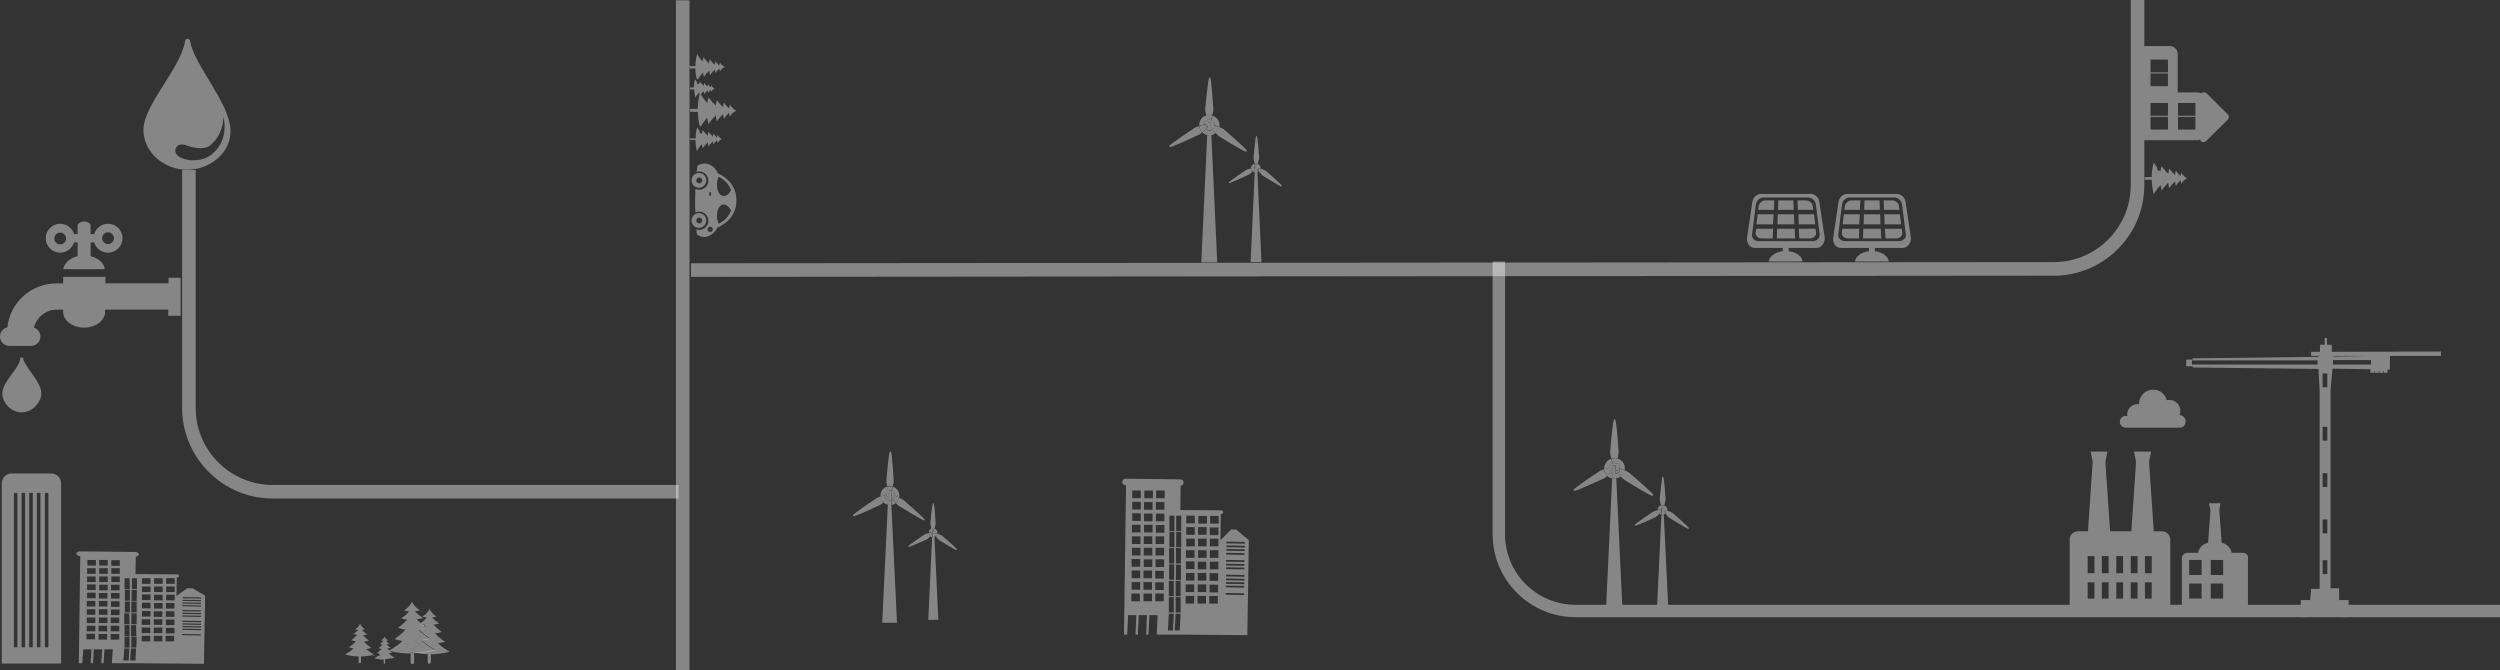 <?xml version="1.0" encoding="utf-8"?>
<!-- Generator: Adobe Illustrator 24.2.1, SVG Export Plug-In . SVG Version: 6.00 Build 0)  -->
<svg version="1.1" xmlns="http://www.w3.org/2000/svg" xmlns:xlink="http://www.w3.org/1999/xlink" x="0px" y="0px" width="847px"
	 height="227px" viewBox="0 0 847 227" style="enable-background:new 0 0 847 227;" xml:space="preserve">
<rect x="0" y="0" width="847" height="227" fill="#333333" stroke="none"/>
<style type="text/css">
	.st0{display:none;}
	.st1{fill:#F4F4F4;}
	.st2{display:inline;fill:#F4F4F4;}
	.st3{opacity:0.41;}
	.st4{fill:#FFFFFF;}
	.st5{opacity:0.41;fill:#FFFFFF;enable-background:new    ;}
</style>
<g id="圖層_2" class="st0">
	<rect x="-8.1" y="-2.2" class="st1" width="872.1" height="236.9"/>
	<rect x="0.8" y="-0.3" class="st2" width="847" height="225.3"/>
</g>
<g id="圖層_1">
	<g>
		<g class="st3">
			<rect x="229" y="0.1" class="st4" width="4.6" height="226.9"/>
			<path class="st4" d="M233.7,30c0,0.1,0.1,0.3,0.3,0.3h1.2c0.1,1.6,0.4,2.8,0.4,2.8s0.4-0.9,1.3-1.8c0.1,0.8,0.2,1.1,0.2,1.1
				s0.4-0.7,1.3-1.5c0.1,0.7,0.2,1,0.2,1s0.4-0.6,1.1-1.3c0.1,0.5,0.2,0.9,0.2,0.9s0.3-0.6,0.9-1.1c0,0.5,0.1,0.7,0.1,0.7
				s0.4-0.7,1.2-1.1c0,0,0,0,0,0c-0.7-0.3-1.2-1.1-1.2-1.1c-0.1,0.3-0.1,0.4-0.1,0.7c-0.6-0.5-0.9-1.1-0.9-1.1
				c-0.1,0.3-0.1,0.5-0.2,0.8c-0.7-0.6-1.1-1.2-1.1-1.2c-0.1,0.4-0.2,0.6-0.2,1c-0.8-0.8-1.3-1.5-1.3-1.5c-0.1,0.4-0.2,0.6-0.3,1
				c-0.1-0.1-0.2-0.2-0.3-0.3c-0.1,0.2-0.2,0.3-0.2,0.3s-0.1-0.3-0.2-0.8c-0.4-0.6-0.6-1-0.6-1c-0.3,1-0.4,1.9-0.4,2.8H234
				C233.8,29.8,233.7,29.9,233.7,30z"/>
			<path class="st4" d="M238.2,24.6c0.1,1.1,0.3,1.5,0.3,1.5s0.6-1.1,1.8-2.2c0.1,1,0.3,1.5,0.3,1.5s0.5-0.9,1.6-1.8
				c0.1,0.8,0.2,1.2,0.2,1.2s0.4-0.8,1.3-1.6c0.1,0.7,0.2,1,0.2,1s0.5-1,1.7-1.5c0,0,0,0,0,0c-1.1-0.5-1.7-1.5-1.7-1.5
				c-0.1,0.4-0.2,0.6-0.2,1c-0.8-0.7-1.3-1.5-1.3-1.5c-0.1,0.4-0.2,0.8-0.3,1.2c-1-0.9-1.6-1.8-1.6-1.8c-0.2,0.6-0.3,0.9-0.3,1.4
				c-1.2-1.1-1.8-2.1-1.8-2.1c-0.2,0.6-0.3,0.9-0.4,1.4c-1.2-1.3-1.8-2.5-1.8-2.5c-0.4,1.4-0.6,2.8-0.6,4.1h-1.7
				c-0.2,0-0.4,0.2-0.4,0.4s0.2,0.4,0.4,0.4h1.7c0,1.4,0.2,2.6,0.4,3.3c0.1,0.1,0.2,0.3,0.4,0.5C236.8,26.4,237.3,25.5,238.2,24.6z"
				/>
			<path class="st4" d="M233.7,47.1c0,0.2,0.1,0.3,0.3,0.3h1.6c0.1,2.2,0.5,3.8,0.5,3.8s0.6-1.2,1.7-2.4c0.1,1,0.3,1.4,0.3,1.4
				s0.6-1,1.7-2c0.1,1,0.3,1.4,0.3,1.4s0.5-0.8,1.4-1.7c0.1,0.7,0.2,1.1,0.2,1.1s0.4-0.8,1.2-1.4c0.1,0.6,0.2,0.9,0.2,0.9
				s0.5-1,1.5-1.4c0,0,0,0,0,0c-1-0.4-1.5-1.4-1.5-1.4c-0.1,0.3-0.2,0.6-0.2,0.9c-0.8-0.7-1.2-1.4-1.2-1.4c-0.1,0.4-0.2,0.7-0.2,1.1
				c-0.9-0.9-1.4-1.6-1.4-1.6c-0.2,0.5-0.3,0.8-0.3,1.3c-1.1-1-1.7-1.9-1.7-1.9c-0.2,0.5-0.3,0.8-0.3,1.3c-0.1-0.1-0.3-0.3-0.4-0.4
				c-0.1,0.3-0.2,0.4-0.2,0.4s-0.1-0.4-0.2-1c-0.5-0.7-0.8-1.3-0.8-1.3c-0.4,1.3-0.5,2.6-0.5,3.8h-1.5
				C233.9,46.7,233.7,46.9,233.7,47.1z"/>
			<path class="st4" d="M239.6,39.9c0.2,1.4,0.5,2.1,0.5,2.1s0.8-1.4,2.4-2.9c0.1,1.4,0.4,2,0.4,2s0.7-1.2,2.1-2.4
				c0.1,1,0.3,1.6,0.3,1.6s0.6-1.1,1.7-2.1c0.1,0.9,0.3,1.3,0.3,1.3s0.7-1.4,2.2-2c0,0,0,0,0,0c-1.4-0.6-2.2-2.1-2.2-2.1
				c-0.1,0.5-0.2,0.8-0.3,1.3c-1.1-0.9-1.7-2-1.7-2c-0.2,0.6-0.3,1-0.3,1.6c-1.3-1.2-2.1-2.4-2.1-2.4c-0.2,0.8-0.4,1.2-0.4,1.9
				c-1.5-1.5-2.4-2.8-2.4-2.8c-0.2,0.8-0.4,1.1-0.5,1.9c-1.6-1.7-2.4-3.4-2.4-3.4c-0.6,1.8-0.8,3.7-0.8,5.4h-2.2
				c-0.3,0-0.5,0.2-0.5,0.5c0,0.3,0.2,0.5,0.5,0.5h2.2c0.1,1.9,0.3,3.4,0.5,4.4c0.1,0.2,0.3,0.4,0.5,0.6
				C237.8,42.3,238.5,41.1,239.6,39.9z"/>
			<g>
				<path class="st4" d="M243.1,77.1c3.8-1.7,6.4-4.8,6.4-9.2c0-4.4-2.6-7.5-6.3-9.2c-0.9-2-2.6-3.3-4.5-3.3c-0.9,0-1.7,0.3-2.4,0.7
					c-0.1,0.5-0.2,1.2-0.3,2.1c0.3-0.1,0.6-0.1,0.9-0.1c1.7,0,3.1,1.4,3.1,3.1c0,1.7-1.4,3.1-3.1,3.1c-0.5,0-0.9-0.1-1.3-0.3
					c0,1.4-0.1,2.2-0.1,4.1c0,1.7,0,2.5,0.1,3.9c0.4-0.2,0.8-0.3,1.3-0.3c1.7,0,3.1,1.4,3.1,3.1c0,1.7-1.4,3.1-3.1,3.1
					c-0.3,0-0.7-0.1-1-0.2c0.1,0.6,0.1,1.2,0.2,1.7c0.8,0.6,1.6,0.9,2.6,0.9C240.5,80.2,242.1,78.9,243.1,77.1z M240.3,66.1v-0.8
					c0-0.2,0.2-0.3,0.3-0.3s0.3,0.2,0.3,0.3v0.8c0,0.2-0.2,0.3-0.3,0.3S240.3,66.3,240.3,66.1z M245,66.4c-1.5-0.2-2.4-2.4-2-5
					c0.1-0.5,0.3-1.1,0.5-1.5c2,1,3.4,2.5,4.2,4.5C247,65.7,246,66.6,245,66.4z M243,74.3c-0.4-2.5,0.5-4.8,2-5c1-0.1,2,0.7,2.7,2
					c-0.8,2-2.2,3.5-4.2,4.5C243.3,75.3,243.1,74.8,243,74.3z M239.7,77.7c0-0.5,0.4-0.9,0.9-0.9c0.5,0,0.9,0.4,0.9,0.9
					c0,0.5-0.4,0.9-0.9,0.9C240.1,78.6,239.7,78.2,239.7,77.7z"/>
				<path class="st4" d="M239.3,61.1c0-1.4-1.1-2.5-2.5-2.5c-1.4,0-2.5,1.1-2.5,2.5c0,1.4,1.1,2.5,2.5,2.5
					C238.2,63.6,239.3,62.5,239.3,61.1z M235.9,61.1c0-0.5,0.4-1,1-1c0.5,0,1,0.4,1,1c0,0.5-0.4,1-1,1
					C236.3,62.1,235.9,61.7,235.9,61.1z"/>
				<path class="st4" d="M239.3,74.7c0-1.4-1.1-2.5-2.5-2.5c-1.4,0-2.5,1.1-2.5,2.5s1.1,2.5,2.5,2.5
					C238.2,77.2,239.3,76.1,239.3,74.7z M235.9,74.7c0-0.5,0.4-1,1-1c0.5,0,1,0.4,1,1s-0.4,1-1,1C236.3,75.7,235.9,75.2,235.9,74.7z
					"/>
			</g>
		</g>
		<g class="st3">
			<path class="st4" d="M847,209.1H533.8c-15.5,0-28.1-12.6-28.1-28.1V88.6h4.2V181c0,13.2,10.7,23.9,23.9,23.9H847L847,209.1
				L847,209.1z"/>
			<path class="st4" d="M740.5,142.8c0-1.2-0.9-2.1-2.1-2.2c0.2-0.4,0.3-0.9,0.3-1.4c0-2-1.6-3.7-3.7-3.7c-0.3,0-0.6,0-0.9,0.1
				c-0.5-2.1-2.4-3.6-4.6-3.6c-2.6,0-4.8,2.1-4.8,4.8c0,0,0,0.1,0,0.1c-0.2,0-0.4,0-0.5,0c-1.9,0-3.5,1.6-3.5,3.5
				c0,0.2,0,0.4,0.1,0.6c-0.2-0.1-0.4-0.1-0.6-0.1c-1.1,0-2,0.9-2,2c0,1.1,0.9,2,2,2v0h18.5l0,0
				C739.7,144.8,740.5,143.9,740.5,142.8z"/>
			<g>
				<path class="st4" d="M562.9,174.4l-1.5,31.3h3.8l-1.5-31.2c-0.1,0-0.3,0.1-0.4,0.1C563.2,174.5,563,174.4,562.9,174.4z"/>
				<path class="st4" d="M563.8,171.3c0.2-0.7,0.5-1.7,0.5-2.2c0,0-0.5-7.6-0.8-7.6l-0.2,0c-0.3,0-1,7.6-1,7.6
					c0,0.5,0.3,1.5,0.5,2.2c0.2-0.1,0.4-0.1,0.6-0.1C563.5,171.2,563.7,171.2,563.8,171.3z"/>
				<path class="st4" d="M566.7,173.8c-0.3-0.2-1.1-0.6-1.8-0.8c0,0.4-0.3,0.8-0.6,1.1c0.4,0.5,0.9,1.1,1.2,1.3c0,0,6.4,4,6.6,3.8
					l0.1-0.2C572.5,178.8,566.7,173.8,566.7,173.8z"/>
				<path class="st4" d="M561.7,172.8c-0.6,0.2-1.4,0.4-1.7,0.6c0,0-6.3,4.2-6.2,4.5l0.1,0.2c0.2,0.3,7-2.9,7-2.9
					c0.3-0.2,0.8-0.6,1.3-1.1C561.9,173.7,561.7,173.3,561.7,172.8z"/>
				<path class="st4" d="M564.1,173.2c0.1-0.2,0-0.2,0-0.5c0.2,0.1,0.5,0.2,0.8,0.3c0-0.1,0-0.1,0-0.2c0-0.7-0.5-1.4-1.1-1.6
					c-0.1,0.2-0.1,0.4-0.2,0.5c-0.2-0.1-0.1-0.2-0.3-0.2c-0.3,0-0.2,0.1-0.4,0.2c0-0.1-0.1-0.3-0.2-0.5c-0.6,0.2-1.1,0.8-1.1,1.5
					l0,0c0.4-0.1,0.7-0.2,0.9-0.2c0,0.2-0.1,0.2,0,0.4c0.1,0.2,0.2,0.1,0.4,0.2l0-1h0.7l0.1,2.2c0.2-0.1,0.4-0.2,0.6-0.3
					c-0.2-0.3-0.4-0.6-0.6-0.8C564,173.3,564,173.4,564.1,173.2z"/>
				<path class="st4" d="M562.2,174c0.2,0.2,0.4,0.3,0.6,0.4l0.1-1.1C562.8,173.5,562.5,173.8,562.2,174z"/>
				<path class="st4" d="M563,172.2l0,1c0,0,0,0,0.1,0c0,0,0,0.1-0.1,0.1l-0.1,1.1c0.1,0,0.3,0.1,0.5,0.1c0.1,0,0.3,0,0.4-0.1
					l-0.1-2.2L563,172.2L563,172.2z"/>
				<path class="st4" d="M563.4,171.6c0.2,0,0.1,0.1,0.3,0.2c0-0.1,0.1-0.3,0.2-0.5c-0.2,0-0.3-0.1-0.5-0.1c-0.2,0-0.4,0-0.6,0.1
					c0.1,0.2,0.1,0.4,0.2,0.5C563.2,171.6,563.1,171.6,563.4,171.6z"/>
				<path class="st4" d="M565,173c-0.3-0.1-0.6-0.2-0.8-0.3c0,0.3,0.1,0.3,0,0.5c-0.1,0.2-0.1,0.1-0.3,0.1c0.1,0.2,0.3,0.5,0.6,0.8
					C564.7,173.9,564.9,173.5,565,173z"/>
				<path class="st4" d="M562.9,173.3l0-0.1c-0.2-0.1-0.2,0-0.4-0.2c-0.1-0.2,0-0.1,0-0.4c-0.2,0-0.5,0.1-0.9,0.2
					c0,0.5,0.2,0.9,0.5,1.2C562.5,173.8,562.8,173.5,562.9,173.3z"/>
				<path class="st4" d="M563,173.2C563,173.2,563,173.2,563,173.2L563,173.2C563,173.3,563,173.3,563,173.2z"/>
				<path class="st4" d="M546.2,162.1l-2.1,44.6h5.6l-2.1-44.6c-0.2,0-0.4,0.1-0.7,0.1C546.7,162.2,546.4,162.2,546.2,162.1z"/>
				<path class="st4" d="M548,155.3c0.2-0.8,0.4-1.6,0.4-2.1c0,0-0.7-11.1-1.2-11.1l-0.3,0c-0.5,0-1.4,11.1-1.4,11.1
					c0,0.5,0.2,1.3,0.4,2.1c0.4-0.1,0.7-0.2,1.1-0.2C547.4,155.2,547.7,155.2,548,155.3z"/>
				<path class="st4" d="M559.9,168l0.2-0.3c0.3-0.4-8.2-7.6-8.2-7.6c-0.3-0.2-0.9-0.5-1.5-0.8c-0.2,0.8-0.6,1.5-1.3,2.1
					c0.4,0.5,0.8,0.9,1,1C550.2,162.5,559.6,168.4,559.9,168z"/>
				<path class="st4" d="M543.5,159c-0.6,0.2-1.1,0.4-1.4,0.5c0,0-9.3,6.1-9,6.5l0.2,0.3c0.2,0.4,10.3-4.3,10.3-4.3
					c0.3-0.2,0.7-0.5,1-0.8C543.9,160.7,543.5,159.9,543.5,159z"/>
				<path class="st4" d="M548.9,158.7C548.9,158.8,548.9,158.8,548.9,158.7c0.5,0.2,1,0.5,1.5,0.7c0-0.2,0.1-0.4,0.1-0.7
					c0-1.6-1-2.9-2.5-3.4c-0.2,0.6-0.3,1.1-0.5,1.5C548.3,157.1,548.9,157.9,548.9,158.7z"/>
				<path class="st4" d="M545.7,160.1c-0.4,0.4-0.8,0.8-1.2,1.1c0.5,0.5,1.1,0.8,1.7,0.9l0.1-1.6
					C546.1,160.4,545.8,160.3,545.7,160.1z"/>
				<path class="st4" d="M547.5,160.5l0.1,1.6c0.6-0.1,1.1-0.4,1.6-0.7c-0.4-0.4-0.7-0.9-1-1.2C548,160.4,547.8,160.5,547.5,160.5z"
					/>
				<path class="st4" d="M546.3,156.9c-0.1-0.4-0.3-1-0.4-1.5c-1.4,0.5-2.4,1.8-2.4,3.3c0,0.1,0,0.2,0,0.3c0.5-0.2,1.1-0.3,1.6-0.4
					C545.1,157.8,545.6,157.1,546.3,156.9z"/>
				<path class="st4" d="M546.9,160.6c-0.2,0-0.4,0-0.6-0.1l-0.1,1.6c0.2,0,0.5,0.1,0.7,0.1c0.2,0,0.4,0,0.7-0.1l-0.1-1.6
					C547.3,160.6,547.1,160.6,546.9,160.6z"/>
				<path class="st4" d="M547,156.8c0.2,0,0.4,0,0.6,0.1c0.1-0.4,0.3-1,0.5-1.5c-0.3-0.1-0.7-0.2-1-0.2c-0.4,0-0.8,0.1-1.1,0.2
					c0.1,0.6,0.3,1.1,0.4,1.5C546.5,156.8,546.7,156.8,547,156.8z"/>
				<path class="st4" d="M550.4,159.4c-0.5-0.2-1.1-0.4-1.5-0.6c0,0.6-0.3,1.1-0.7,1.4c0.3,0.4,0.7,0.8,1,1.2
					C549.8,160.9,550.3,160.2,550.4,159.4z"/>
				<path class="st4" d="M545.7,160.1c-0.4-0.4-0.6-0.9-0.6-1.4c0,0,0-0.1,0-0.1c-0.5,0.1-1.1,0.3-1.6,0.4c0.1,0.9,0.5,1.7,1.1,2.2
					C544.9,160.9,545.3,160.5,545.7,160.1z"/>
				<path class="st4" d="M545.7,160.1c0.2,0.2,0.4,0.3,0.6,0.4l0.1-1.1C546.2,159.6,545.9,159.8,545.7,160.1z"/>
				<path class="st4" d="M547.6,156.9c0,0.1-0.1,0.2-0.1,0.2c-0.3-0.2-0.1-0.3-0.5-0.3c-0.4,0-0.3,0.1-0.6,0.4
					c0-0.1-0.1-0.2-0.1-0.3c-0.7,0.3-1.2,0.9-1.3,1.7c0.3-0.1,0.6-0.1,0.8-0.2c0,0.3-0.2,0.3,0,0.5c0.2,0.3,0.2,0.2,0.5,0.3l0.1-1.5
					h1l0.1,2.7c0.2-0.1,0.5-0.2,0.6-0.3c-0.2-0.3-0.4-0.5-0.5-0.7c0.3-0.1,0.3,0,0.5-0.2c0.2-0.3,0.1-0.3,0-0.7
					c0.2,0.1,0.4,0.1,0.7,0.2c0,0,0-0.1,0-0.1C548.9,157.9,548.3,157.1,547.6,156.9z"/>
				<path class="st4" d="M546.4,157.8l-0.1,1.5c0,0,0.1,0,0.1,0c0,0-0.1,0.1-0.1,0.1l-0.1,1.1c0.2,0.1,0.4,0.1,0.6,0.1
					c0.2,0,0.4,0,0.6-0.1l-0.1-2.7H546.4z"/>
				<path class="st4" d="M547,156.8c0.3,0,0.2,0.1,0.5,0.3c0-0.1,0.1-0.1,0.1-0.2C547.4,156.8,547.2,156.8,547,156.8
					c-0.3-0.1-0.5,0-0.7,0.1c0,0.1,0.1,0.2,0.1,0.3C546.7,157,546.6,156.8,547,156.8z"/>
				<path class="st4" d="M548.1,159.3c-0.2,0.3-0.2,0.1-0.5,0.2c0.1,0.2,0.3,0.4,0.5,0.7c0.4-0.3,0.7-0.8,0.7-1.4
					c-0.3-0.1-0.5-0.2-0.7-0.2C548.2,159,548.3,159,548.1,159.3z"/>
				<path class="st4" d="M546.4,159.2c-0.3-0.1-0.4,0-0.5-0.3c-0.2-0.3,0-0.2,0-0.5c-0.2,0-0.5,0.1-0.8,0.2c0,0,0,0.1,0,0.1
					c0,0.6,0.2,1.1,0.6,1.4c0.3-0.3,0.5-0.5,0.7-0.7L546.4,159.2z"/>
				<path class="st4" d="M546.5,159.3c0,0-0.1,0-0.1,0l0,0.2C546.4,159.4,546.4,159.3,546.5,159.3z"/>
			</g>
			<polygon class="st4" points="783,120.6 783,119.2 783,119.2 827,119.1 827,120.6 783,120.6 			"/>
			<path class="st4" d="M759.9,187.3h-3.8c-0.3-1.7-1.7-3.1-3.4-3.4l-0.8-11l0.4-2.4h-3.9l0.5,2.4l-0.8,11c-1.7,0.3-3.1,1.7-3.4,3.4
				h-3.6c-1,0-1.9,0.8-1.9,1.8v17.3h11.2h0h11.2v-17.3C761.8,188.1,761,187.3,759.9,187.3z M745.9,202.8h-4.2v-5.1h4.2V202.8z
				 M745.9,194.8h-4.2v-5.1h4.2V194.8z M753.2,202.8H749v-5.1h4.2V202.8z M753.2,194.8H749v-5.1h4.2V194.8z"/>
			<path class="st4" d="M782.7,203.3h-3.2v5.8h2.1c0.3-0.9,1.7-1.7,3.4-1.7h5.2c1.7,0,3.1,0.7,3.4,1.7h2.1v-5.8h-3.2v-4h-2.9V132
				l0.6-6.5v-0.6l12.9,0.2v0.6v0.6h1.3v-0.6h0.2v0.6h1.3v-0.6h0.2v0.6h1.3v-0.6h0.2v0.6h1.3v-1.1l0.8,0v-4.7l-0.8,0v-0.8H808v0.6
				h-0.2v-0.6h-1.3v0.6h-0.2v-0.6h-1.3v0.6h-0.2v-0.6h-1.3v0.6v0.3l-12.9,0.2v-0.3h-0.6l0-3.7h-1.6v-2.3h-0.8v2.3h-1.6l0,3.7h-0.5
				v0.4l-42.6,0.5v0.4h-2.2v2.3h2.2v0.4l42.6,0.5v0.7l0.4,6.5v67.3h-2.9L782.7,203.3L782.7,203.3z M785.2,123.5l-42.6,0h0v-1.4h0
				l42.6,0V123.5z M790.4,122l12.9,0v1.5l-12.9,0V122z M786.9,189.8h1.6v4.7h-1.6V189.8z M786.9,176h1.6v4.7h-1.6V176z M786.9,160.3
				h1.6v4.7h-1.6V160.3z M786.9,144.6h1.6v4.7h-1.6V144.6z M786.9,126.5h0.4h0.8h0.4v4.7h-1.6L786.9,126.5L786.9,126.5z"/>
			<path class="st4" d="M732.4,180h-2.7l-1.6-23.5l0.7-3.5H723l0.7,3.5l-1.6,23.5h-7.2l-1.6-23.5l0.7-3.5h-5.7l0.7,3.5l-1.6,23.5
				h-3.4c-1.5,0-2.8,1.2-2.8,2.7v3v17.1v3h34.1v-3v-17.1v-3C735.2,181.2,734,180,732.4,180z M709.6,202.8h-2.3v-5.5h2.3V202.8z
				 M709.6,194.2h-2.3v-5.8h2.3V194.2z M714.4,202.8h-2.3v-5.5h2.3V202.8z M714.4,194.2h-2.3v-5.8h2.3V194.2z M719.3,202.8H717v-5.5
				h2.3V202.8z M719.3,194.2H717v-5.8h2.3V194.2z M724.2,202.8h-2.3v-5.5h2.3V202.8z M724.2,194.2h-2.3v-5.8h2.3V194.2z M729,202.8
				h-2.3v-5.5h2.3V202.8z M729,194.2h-2.3v-5.8h2.3V194.2z"/>
		</g>
		<g class="st3">
			<path class="st4" d="M330.7,89.4"/>
			<path class="st4" d="M234.1,93.8l0-4.6l460.3-0.4l0,0l1.4,0c14.4,0,26.1-11.7,26.1-26.1V0h4.6v62.7c0,16.5-13,29.9-29.3,30.7l0,0
				l-1.4,0L234.1,93.8z"/>
			<path class="st4" d="M6.9,121.3c-0.4,3.9-6.1,7.7-6.1,12.2c0,2.8,2.8,6.2,6.6,6.2c3.7,0,6.5-3.5,6.6-6.2
				c0.1-4.2-5.5-8.8-6.2-12.2c0,0,0-0.2-0.4-0.2C6.9,121.1,6.9,121.3,6.9,121.3z"/>
			<path class="st4" d="M30.7,86.8v-4.7h1.2c0.6,2,2.5,3.5,4.7,3.5c2.7,0,4.9-2.2,4.9-4.9c0-2.7-2.2-4.9-4.9-4.9
				c-2.2,0-4.1,1.5-4.7,3.5h-1.2v-2.9c0-0.8-1.4-1.4-2.2-1.4c-0.8,0-2.2,0.6-2.2,1.4v2.9h-1.2c-0.6-2-2.5-3.5-4.7-3.5
				c-2.7,0-4.9,2.2-4.9,4.9c0,2.7,2.2,4.9,4.9,4.9c2.2,0,4.1-1.5,4.7-3.5h1.2v4.7c-2.6,0.6-4.5,2.3-4.9,4.4h14.1
				C35.3,89.1,33.3,87.4,30.7,86.8z M36.6,78.7c1.1,0,2,0.9,2,2c0,1.1-0.9,2-2,2c-1.1,0-2-0.9-2-2C34.6,79.6,35.5,78.7,36.6,78.7z
				 M20.4,82.8c-1.1,0-2-0.9-2-2c0-1.1,0.9-2,2-2c1.1,0,2,0.9,2,2C22.4,81.9,21.5,82.8,20.4,82.8z"/>
			<path class="st4" d="M57.1,94.1v1.9H35.7v-2.2H21.4v2.2h-2.2c-8.7,0-15.8,6.5-16.7,14.9c-1.4,0.3-2.5,1.6-2.5,3.1
				c0,1.5,1,2.7,2.4,3.1v0h0.1c0.3,0.1,0.5,0.1,0.8,0.1h7.2c0.3,0,0.5,0,0.8-0.1h0v0c1.4-0.4,2.4-1.6,2.4-3.1c0-1.4-0.9-2.6-2.2-3
				c0.9-3.5,4-6.1,7.7-6.1h2.2v0.8c0,2.9,3.2,5.3,7.1,5.3c3.9,0,7.1-2.4,7.1-5.3v-0.8h21.4v2.1h4.2V94.1H57.1z"/>
			<path class="st4" d="M229.9,168.9H92.4c-16.9,0-30.7-13.8-30.7-30.7V57.6h4.6v80.6c0,14.4,11.7,26.1,26.1,26.1h137.5L229.9,168.9
				L229.9,168.9z"/>
			<path class="st4" d="M63.3,57.5c7.6,0.1,15-5.6,14.8-13.3c-0.2-9.3-12.3-22-13.7-30.3c0,0,0-0.7-0.9-0.7c-0.7,0-0.8,0.7-0.8,0.7
				c-1.5,9.4-14,21.4-14.1,30.1C48.6,51.7,55.7,57.5,63.3,57.5z M63,49.2c1.7,0.6,5.9,2,8.4-0.1c4.5-3.9,4.3-9.6,4.3-9.6
				s0.3,1.2,0.4,3c0,1.8-0.1,5.1-2.7,8.2c-2.4,2.9-5.2,3.5-7.4,3.6c-1.7,0.1-3.2-0.2-4.8-0.9C57.9,51.8,59.5,47.9,63,49.2z"/>
			<path class="st4" d="M754.7,38.7l-7-7c-0.5-0.5-1.4-0.6-2-0.1c-0.4-0.2-0.8-0.3-1.2-0.3h-6.7V18.3c0-1.5-1.2-2.7-2.7-2.7h-9.2
				v20.8h0v11.1h18.5c0.4,0,0.8-0.1,1.1-0.3v0.5c0.6,0.6,1.5,0.6,2,0l7-6.9C755.3,40.1,755.3,39.2,754.7,38.7z M743.8,39.2h-5.9
				v-4.3h5.9V39.2z M743.8,43.9h-5.9v-4.3h5.9V43.9z M728.6,24.9h5.9v4.3h-5.9V24.9z M728.6,20.2h5.9v4.3h-5.9V20.2z M728.6,34.9
				h5.9v1.4v2.9h-5.9v-2.9V34.9z M734.5,43.9h-5.9v-4.3h5.9V43.9z"/>
			<g>
				<path class="st4" d="M425.1,58.5l-1.4,30.3h3.7L426,58.5c-0.1,0-0.3,0.1-0.4,0C425.4,58.6,425.3,58.5,425.1,58.5z"/>
				<path class="st4" d="M426.1,55.5c0.2-0.7,0.5-1.6,0.5-2.1c0,0-0.5-7.3-0.8-7.3l-0.2,0c-0.3,0-0.9,7.3-0.9,7.3
					c0,0.5,0.2,1.4,0.4,2.1c0.2-0.1,0.3-0.1,0.5-0.1C425.8,55.4,425.9,55.4,426.1,55.5z"/>
				<path class="st4" d="M428.9,57.9c-0.3-0.2-1.1-0.5-1.7-0.8c0,0.4-0.3,0.8-0.6,1.1c0.4,0.5,0.9,1.1,1.2,1.3c0,0,6.2,3.9,6.4,3.7
					l0.1-0.2C434.5,62.7,428.9,57.9,428.9,57.9z"/>
				<path class="st4" d="M424,57c-0.6,0.2-1.3,0.4-1.7,0.5c0,0-6.1,4.1-6,4.3l0.1,0.2c0.1,0.3,6.8-2.9,6.8-2.9
					c0.3-0.2,0.8-0.6,1.2-1C424.2,57.8,424,57.4,424,57z"/>
				<path class="st4" d="M426.3,57.4c0.1-0.2,0-0.2,0-0.5c0.2,0.1,0.5,0.1,0.8,0.3c0-0.1,0-0.1,0-0.2c0-0.7-0.5-1.3-1.1-1.5
					c-0.1,0.2-0.1,0.3-0.2,0.5c-0.2-0.1-0.1-0.2-0.3-0.2c-0.2,0-0.2,0.1-0.4,0.2c0-0.1-0.1-0.3-0.2-0.5c-0.6,0.2-1.1,0.8-1.1,1.5
					l0,0c0.4-0.1,0.7-0.2,0.9-0.2c0,0.2-0.1,0.2,0,0.4c0.1,0.2,0.2,0.1,0.3,0.2l0-1h0.6l0.1,2.1c0.2-0.1,0.4-0.2,0.6-0.3
					c-0.2-0.3-0.4-0.6-0.5-0.7C426.2,57.4,426.2,57.5,426.3,57.4z"/>
				<path class="st4" d="M424.5,58.1c0.2,0.2,0.4,0.3,0.6,0.4l0-1.1C425,57.6,424.8,57.9,424.5,58.1z"/>
				<path class="st4" d="M425.2,56.4l0,1c0,0,0,0,0.1,0c0,0,0,0.1-0.1,0.1l0,1.1c0.1,0,0.3,0.1,0.4,0.1c0.1,0,0.3,0,0.4,0l-0.1-2.1
					L425.2,56.4L425.2,56.4z"/>
				<path class="st4" d="M425.6,55.7c0.2,0,0.1,0.1,0.3,0.2c0-0.1,0.1-0.3,0.2-0.5c-0.1,0-0.3-0.1-0.5-0.1c-0.2,0-0.4,0-0.5,0.1
					c0.1,0.2,0.1,0.4,0.2,0.5C425.4,55.8,425.4,55.7,425.6,55.7z"/>
				<path class="st4" d="M427.2,57.2c-0.3-0.1-0.6-0.2-0.8-0.3c0,0.3,0.1,0.3,0,0.5c-0.1,0.2-0.1,0.1-0.3,0.1
					c0.1,0.2,0.3,0.4,0.5,0.7C426.9,58,427.1,57.6,427.2,57.2z"/>
				<path class="st4" d="M425.2,57.4l0-0.1c-0.2-0.1-0.2,0-0.3-0.2c-0.1-0.2,0-0.1,0-0.4c-0.2,0-0.5,0.1-0.9,0.2
					c0,0.5,0.2,0.9,0.5,1.2C424.8,57.9,425,57.6,425.2,57.4z"/>
				<path class="st4" d="M425.2,57.4C425.2,57.4,425.2,57.3,425.2,57.4L425.2,57.4C425.2,57.4,425.2,57.4,425.2,57.4z"/>
				<path class="st4" d="M409,45.7l-2,43.2h5.4l-2-43.2c-0.2,0-0.4,0.1-0.6,0.1C409.4,45.8,409.2,45.8,409,45.7z"/>
				<path class="st4" d="M410.7,39.1c0.2-0.8,0.4-1.6,0.4-2c0,0-0.7-10.8-1.1-10.8l-0.3,0c-0.4,0-1.4,10.7-1.4,10.7
					c0,0.5,0.2,1.3,0.4,2.1c0.3-0.1,0.7-0.2,1.1-0.2C410.1,39,410.4,39,410.7,39.1z"/>
				<path class="st4" d="M422.2,51.4l0.2-0.3c0.3-0.4-7.9-7.4-7.9-7.4c-0.3-0.2-0.9-0.5-1.5-0.7c-0.2,0.8-0.6,1.5-1.2,2
					c0.4,0.4,0.7,0.8,1,1C412.8,46.1,422,51.8,422.2,51.4z"/>
				<path class="st4" d="M406.3,42.7c-0.6,0.2-1.1,0.3-1.4,0.5c0,0-9,6-8.8,6.3l0.2,0.3c0.2,0.4,10-4.2,10-4.2
					c0.3-0.1,0.6-0.4,1-0.8C406.8,44.3,406.4,43.5,406.3,42.7z"/>
				<path class="st4" d="M411.6,42.4C411.6,42.4,411.6,42.5,411.6,42.4c0.4,0.2,1,0.4,1.5,0.7c0-0.2,0.1-0.4,0.1-0.6
					c0-1.5-1-2.9-2.4-3.3c-0.2,0.6-0.3,1.1-0.4,1.5C411,40.9,411.6,41.6,411.6,42.4z"/>
				<path class="st4" d="M408.5,43.8c-0.3,0.4-0.7,0.7-1.1,1.1c0.5,0.4,1,0.8,1.7,0.9l0.1-1.6C408.8,44.1,408.6,43.9,408.5,43.8z"/>
				<path class="st4" d="M410.2,44.2l0.1,1.6c0.6-0.1,1.1-0.3,1.5-0.7c-0.3-0.4-0.7-0.8-1-1.2C410.7,44,410.5,44.1,410.2,44.2z"/>
				<path class="st4" d="M409.1,40.6c-0.1-0.4-0.3-0.9-0.4-1.5c-1.4,0.4-2.4,1.7-2.4,3.2c0,0.1,0,0.2,0,0.3c0.5-0.1,1.1-0.3,1.5-0.4
					C407.9,41.5,408.4,40.9,409.1,40.6z"/>
				<path class="st4" d="M409.7,44.3c-0.2,0-0.4,0-0.6-0.1l-0.1,1.6c0.2,0,0.5,0.1,0.7,0.1c0.2,0,0.4,0,0.6-0.1l-0.1-1.6
					C410.1,44.2,409.9,44.3,409.7,44.3z"/>
				<path class="st4" d="M409.7,40.5c0.2,0,0.4,0,0.6,0.1c0.1-0.4,0.3-0.9,0.4-1.5c-0.3-0.1-0.6-0.1-1-0.2c-0.4,0-0.7,0.1-1.1,0.2
					c0.1,0.6,0.3,1.1,0.4,1.5C409.3,40.6,409.5,40.5,409.7,40.5z"/>
				<path class="st4" d="M413,43.1c-0.5-0.2-1-0.4-1.5-0.6c0,0.5-0.3,1-0.7,1.4c0.3,0.4,0.6,0.8,1,1.2
					C412.5,44.6,412.9,43.9,413,43.1z"/>
				<path class="st4" d="M408.5,43.8c-0.4-0.3-0.6-0.8-0.6-1.4c0,0,0-0.1,0-0.1c-0.5,0.1-1,0.2-1.5,0.4c0.1,0.9,0.4,1.6,1,2.2
					C407.7,44.5,408.1,44.1,408.5,43.8z"/>
				<path class="st4" d="M408.5,43.8c0.2,0.2,0.4,0.3,0.6,0.4l0-1.1C408.9,43.3,408.7,43.5,408.5,43.8z"/>
				<path class="st4" d="M410.3,40.6c0,0.1-0.1,0.2-0.1,0.2c-0.3-0.2-0.1-0.3-0.4-0.3c-0.4,0-0.3,0.1-0.6,0.4c0-0.1-0.1-0.2-0.1-0.3
					c-0.7,0.2-1.2,0.9-1.2,1.6c0.3-0.1,0.6-0.1,0.8-0.2c0,0.3-0.2,0.3,0,0.5c0.2,0.3,0.2,0.2,0.5,0.3l0.1-1.4h0.9l0.1,2.7
					c0.2-0.1,0.4-0.2,0.6-0.3c-0.2-0.3-0.4-0.5-0.5-0.7c0.3-0.1,0.3,0,0.5-0.2c0.2-0.3,0.1-0.3,0-0.7c0.2,0.1,0.4,0.1,0.7,0.2
					c0,0,0-0.1,0-0.1C411.6,41.6,411,40.9,410.3,40.6z"/>
				<path class="st4" d="M409.2,41.5l-0.1,1.4c0,0,0.1,0,0.1,0c0,0-0.1,0.1-0.1,0.1l0,1.1c0.2,0.1,0.4,0.1,0.6,0.1
					c0.2,0,0.4,0,0.6-0.1l-0.1-2.7L409.2,41.5L409.2,41.5z"/>
				<path class="st4" d="M409.8,40.6c0.3,0,0.2,0.1,0.4,0.3c0-0.1,0-0.1,0.1-0.2C410.1,40.6,409.9,40.5,409.8,40.6
					c-0.3,0-0.5,0-0.7,0.1c0,0.1,0.1,0.2,0.1,0.3C409.5,40.7,409.4,40.6,409.8,40.6z"/>
				<path class="st4" d="M410.8,42.9c-0.2,0.2-0.2,0.1-0.5,0.2c0.1,0.2,0.3,0.4,0.5,0.7c0.4-0.3,0.7-0.8,0.7-1.4
					c-0.3-0.1-0.5-0.2-0.7-0.2C410.9,42.6,411,42.7,410.8,42.9z"/>
				<path class="st4" d="M409.1,42.9c-0.3-0.1-0.3,0-0.5-0.3c-0.2-0.3,0-0.2,0-0.5c-0.2,0-0.5,0.1-0.8,0.2c0,0,0,0.1,0,0.1
					c0,0.6,0.2,1,0.6,1.4c0.3-0.3,0.5-0.5,0.7-0.7L409.1,42.9z"/>
				<path class="st4" d="M409.2,43C409.2,42.9,409.1,42.9,409.2,43l-0.1,0.1C409.1,43,409.2,43,409.2,43z"/>
			</g>
			<path class="st4" d="M726.5,60.5c0,0.2,0.2,0.4,0.4,0.4h2.1c0.1,2.9,0.7,5,0.7,5s0.7-1.6,2.3-3.2c0.2,1.3,0.4,1.9,0.4,1.9
				s0.7-1.3,2.2-2.7c0.1,1.3,0.4,1.8,0.4,1.8s0.6-1.1,1.9-2.2c0.1,1,0.3,1.5,0.3,1.5s0.5-1,1.6-1.9c0.1,0.8,0.2,1.2,0.2,1.2
				s0.7-1.3,2-1.9c0,0,0,0,0,0c-1.3-0.6-2-1.9-2-1.9c-0.1,0.4-0.2,0.7-0.2,1.2c-1-0.9-1.6-1.9-1.6-1.9c-0.2,0.5-0.3,0.9-0.3,1.5
				c-1.2-1.1-1.9-2.2-1.9-2.2c-0.2,0.7-0.3,1.1-0.4,1.8c-1.4-1.4-2.2-2.6-2.2-2.6c-0.2,0.7-0.4,1.1-0.5,1.8
				c-0.2-0.2-0.4-0.4-0.5-0.6c-0.2,0.4-0.3,0.6-0.3,0.6s-0.1-0.5-0.3-1.4c-0.7-1-1.1-1.7-1.1-1.7c-0.5,1.7-0.7,3.5-0.7,5H727
				C726.7,60.1,726.5,60.3,726.5,60.5z"/>
			<g>
				<path class="st4" d="M594.4,84c3.2,0,6.4,0,9.6,0v1.1c-2.7,0.3-4.7,2-4.7,3.5h11.4c0-1.5-2-3.2-4.7-3.5V84c3.2,0,6.3,0,9.5,0
					c1.7,0,2.9-2,2.7-3.5c-0.6-4-1.2-8.1-1.8-12.1c-0.2-1.5-1.5-2.7-2.9-2.7c-5.6,0-11.3,0-16.9,0c-1.4,0-2.7,1.2-2.9,2.7
					c-0.6,4-1.2,8.1-1.8,12.1C591.6,82,592.7,84,594.4,84z M593.6,79.4c0.4-3.4,0.9-6.8,1.3-10.2c0.2-1.2,1.3-2.3,2.5-2.3
					c5.1,0,10.1,0,15.2,0c1.2,0,2.4,1,2.6,2.3c0.4,3.4,0.9,6.8,1.3,10.2c0.2,1.2-0.9,2.3-2.4,2.3c-6,0-12.1,0-18.1,0
					C594.5,81.7,593.4,80.7,593.6,79.4z"/>
				<path class="st4" d="M600.9,72.6h-5.4c-0.1,1.1-0.3,2.2-0.4,3.4h5.6L600.9,72.6z"/>
				<path class="st4" d="M607.6,67.9c-1.7,0-3.4,0-5.1,0l-0.1,3.2h5.3L607.6,67.9z"/>
				<polygon class="st4" points="607.8,72.6 602.3,72.6 602.2,76 607.9,76 				"/>
				<path class="st4" d="M609.6,80.8c1.2,0,2.4,0,3.5,0c1.3,0,2.3-0.9,2.2-2c-0.1-0.4-0.1-0.9-0.2-1.3h-5.7L609.6,80.8z"/>
				<path class="st4" d="M608,77.5h-5.9l-0.1,3.3c2.1,0,4.1,0,6.2,0L608,77.5z"/>
				<path class="st4" d="M609.4,76h5.6c-0.1-1.1-0.3-2.2-0.4-3.4h-5.3L609.4,76z"/>
				<path class="st4" d="M601.1,67.9c-1,0-2,0-3,0c-1.1,0-2.1,0.9-2.3,2c0,0.4-0.1,0.8-0.1,1.2h5.3L601.1,67.9z"/>
				<path class="st4" d="M614.3,71.1c0-0.4-0.1-0.8-0.1-1.2c-0.1-1.1-1.2-2-2.3-2c-1,0-1.9,0-2.9,0l0.1,3.2H614.3z"/>
				<path class="st4" d="M597,80.8c1.2,0,2.4,0,3.6,0l0.1-3.3H595c0,0.4-0.1,0.9-0.2,1.3C594.7,79.9,595.6,80.8,597,80.8z"/>
				<path class="st4" d="M623.6,84c3.2,0,6.4,0,9.6,0v1.1c-2.7,0.3-4.7,2-4.7,3.5h11.4c0-1.5-2-3.2-4.7-3.5V84c3.2,0,6.3,0,9.5,0
					c1.7,0,2.9-2,2.7-3.5c-0.6-4-1.2-8.1-1.8-12.1c-0.2-1.5-1.5-2.7-2.9-2.7c-5.6,0-11.3,0-16.9,0c-1.4,0-2.7,1.2-2.9,2.7
					c-0.6,4-1.2,8.1-1.8,12.1C620.8,82,621.8,84,623.6,84z M622.8,79.4c0.4-3.4,0.9-6.8,1.3-10.2c0.2-1.2,1.3-2.3,2.5-2.3
					c5.1,0,10.1,0,15.2,0c1.2,0,2.4,1,2.6,2.3c0.4,3.4,0.9,6.8,1.3,10.2c0.2,1.2-0.9,2.3-2.4,2.3c-6,0-12.1,0-18.1,0
					C623.7,81.7,622.6,80.7,622.8,79.4z"/>
				<path class="st4" d="M630.1,72.6h-5.4c-0.1,1.1-0.3,2.2-0.4,3.4h5.6L630.1,72.6z"/>
				<path class="st4" d="M636.8,67.9c-1.7,0-3.4,0-5.1,0l-0.1,3.2h5.3L636.8,67.9z"/>
				<polygon class="st4" points="637,72.6 631.5,72.6 631.4,76 637.1,76 				"/>
				<path class="st4" d="M638.8,80.8c1.2,0,2.4,0,3.5,0c1.3,0,2.3-0.9,2.2-2c-0.1-0.4-0.1-0.9-0.2-1.3h-5.7L638.8,80.8z"/>
				<path class="st4" d="M637.2,77.5h-5.9l-0.1,3.3c2.1,0,4.1,0,6.2,0L637.2,77.5z"/>
				<path class="st4" d="M638.5,76h5.6c-0.1-1.1-0.3-2.2-0.4-3.4h-5.3L638.5,76z"/>
				<path class="st4" d="M630.3,67.9c-1,0-2,0-3,0c-1.1,0-2.1,0.9-2.3,2c0,0.4-0.1,0.8-0.1,1.2h5.2L630.3,67.9z"/>
				<path class="st4" d="M643.5,71.1c0-0.4-0.1-0.8-0.1-1.2c-0.1-1.1-1.2-2-2.3-2c-1,0-1.9,0-2.9,0l0.1,3.2H643.5z"/>
				<path class="st4" d="M626.2,80.8c1.2,0,2.4,0,3.6,0l0.1-3.3h-5.7c-0.1,0.4-0.1,0.9-0.2,1.3C623.9,79.9,624.8,80.8,626.2,80.8z"
					/>
			</g>
		</g>
		<path class="st5" d="M418.8,179.4l-1.7,0l-3.6,3.6l0.1-8.8l0.1,0c0.4,0,0.6-0.3,0.7-0.6c0-0.4-0.3-0.6-0.6-0.7l-13.6-0.1
			c-0.1,0-0.2,0-0.3,0.1l0.1-8.3c0.6-0.1,1-0.5,1-1.1c0-0.6-0.4-1-1-1.1v0l-0.1,0l-18.4-0.2l-0.2,0c-0.6,0-1.1,0.5-1.1,1.1
			c0,0.6,0.5,1.1,1.1,1.1l0.2,0l-0.7,50.6l1.1,0l0.3-6.6l2.8,0l-0.3,6.6l0.8,0l0.3-6.6l2.8,0l-0.3,6.6l0.8,0l0.3-6.6l2.8,0l-0.3,6.6
			l4.2,0l3.3,0l11.6,0.1l2.2,0l9.4,0.1l0.5-32.2L418.8,179.4z M386.2,203.7l-2.9,0l0-2.6l2.9,0L386.2,203.7z M386.3,199.8l-2.9,0
			l0-2.6l2.9,0L386.3,199.8z M386.3,195.9l-2.9,0l0-2.6l2.9,0L386.3,195.9z M386.3,192l-2.9,0l0-2.6l2.9,0L386.3,192z M386.4,188.2
			l-2.9,0l0-2.6l2.9,0L386.4,188.2z M386.4,184.3l-2.9,0l0-2.6l2.9,0L386.4,184.3z M386.4,180.4l-2.9,0l0-2.6l2.9,0L386.4,180.4z
			 M386.5,176.5l-2.9,0l0-2.6l2.9,0L386.5,176.5z M386.5,172.6l-2.9,0l0-2.6l2.9,0L386.5,172.6z M386.5,168.8l-2.9,0l0-2.6l2.9,0
			L386.5,168.8z M390.3,203.7l-2.9,0l0-2.6l2.9,0L390.3,203.7z M390.3,199.8l-2.9,0l0-2.6l2.9,0L390.3,199.8z M390.3,195.9l-2.9,0
			l0-2.6l2.9,0L390.3,195.9z M390.4,192.1l-2.9,0l0-2.6l2.9,0L390.4,192.1z M390.4,188.2l-2.9,0l0-2.6l2.9,0L390.4,188.2z
			 M390.4,184.3l-2.9,0l0-2.6l2.9,0L390.4,184.3z M390.5,180.4l-2.9,0l0-2.6l2.9,0L390.5,180.4z M390.5,176.6l-2.9,0l0-2.6l2.9,0
			L390.5,176.6z M390.5,172.7l-2.9,0l0-2.6l2.9,0L390.5,172.7z M390.6,168.8l-2.9,0l0-2.6l2.9,0L390.6,168.8z M394.3,203.7l-2.9,0
			l0-2.6l2.9,0L394.3,203.7z M394.3,199.9l-2.9,0l0-2.6l2.9,0L394.3,199.9z M394.3,196l-2.9,0l0-2.6l2.9,0L394.3,196z M394.4,192.1
			l-2.9,0l0-2.6l2.9,0L394.4,192.1z M394.4,188.2l-2.9,0l0-2.6l2.9,0L394.4,188.2z M394.4,184.3l-2.9,0l0-2.6l2.9,0L394.4,184.3z
			 M394.5,180.5l-2.9,0l0-2.6l2.9,0L394.5,180.5z M394.5,176.6l-2.9,0l0-2.6l2.9,0L394.5,176.6z M394.5,172.7l-2.9,0l0-2.6l2.9,0
			L394.5,172.7z M394.6,168.8l-2.9,0l0-2.6l2.9,0L394.6,168.8z M397.4,213.6l-1.7,0l0.3-5.7l1.7,0L397.4,213.6z M397.7,207.5l-1.7,0
			l0-5.2l1.7,0L397.7,207.5z M397.7,202l-1.7,0l0-5.2l1.7,0L397.7,202z M397.8,196.4l-1.7,0l0-5.2l1.7,0L397.8,196.4z M397.8,190.9
			l-1.7,0l0-5.2l1.7,0L397.8,190.9z M397.9,185.4l-1.7,0l0-5.2l1.7,0L397.9,185.4z M397.9,179.9l-1.7,0l0-5.2l1.7,0L397.9,179.9z
			 M399.7,213.6l-1.7,0l0.3-5.7l1.7,0L399.7,213.6z M400,207.5l-1.7,0l0-5.2l1.7,0L400,207.5z M400,202l-1.7,0l0-5.2l1.7,0L400,202z
			 M400.1,196.5l-1.7,0l0-5.2l1.7,0L400.1,196.5z M400.1,190.9l-1.7,0l0-5.2l1.7,0L400.1,190.9z M400.2,185.4l-1.7,0l0-5.2l1.7,0
			L400.2,185.4z M400.2,179.9l-1.7,0l0-5.2l1.7,0L400.2,179.9z M404.6,204.5l-2.9,0l0-2.6l2.9,0L404.6,204.5z M404.6,200.6l-2.9,0
			l0-2.6l2.9,0L404.6,200.6z M404.7,196.7l-2.9,0l0-2.6l2.9,0L404.7,196.7z M404.7,192.8l-2.9,0l0-2.6l2.9,0L404.7,192.8z
			 M404.7,189l-2.9,0l0-2.6l2.9,0L404.7,189z M404.8,185.1l-2.9,0l0-2.6l2.9,0L404.8,185.1z M404.8,181.2l-2.9,0l0-2.6l2.9,0
			L404.8,181.2z M404.8,177.3l-2.9,0l0-2.6l2.9,0L404.8,177.3z M408.6,204.5l-2.9,0l0-2.6l2.9,0L408.6,204.5z M408.7,200.6l-2.9,0
			l0-2.6l2.9,0L408.7,200.6z M408.7,196.7l-2.9,0l0-2.6l2.9,0L408.7,196.7z M408.7,192.9l-2.9,0l0-2.6l2.9,0L408.7,192.9z
			 M408.8,189l-2.9,0l0-2.6l2.9,0L408.8,189z M408.8,185.1l-2.9,0l0-2.6l2.9,0L408.8,185.1z M408.8,181.2l-2.9,0l0-2.6l2.9,0
			L408.8,181.2z M408.9,177.4l-2.9,0l0-2.6l2.9,0L408.9,177.4z M412.6,204.5l-2.9,0l0-2.6l2.9,0L412.6,204.5z M412.7,200.7l-2.9,0
			l0-2.6l2.9,0L412.7,200.7z M412.7,196.8l-2.9,0l0-2.6l2.9,0L412.7,196.8z M412.8,192.9l-2.9,0l0-2.6l2.9,0L412.8,192.9z
			 M412.8,189l-2.9,0l0-2.6l2.9,0L412.8,189z M412.8,185.1l-2.9,0l0-2.6l2.9,0L412.8,185.1z M412.8,181.3l-2.9,0l0-2.6l2.9,0
			L412.8,181.3z M412.9,177.4l-2.9,0l0-2.6l2.9,0L412.9,177.4z M421.5,201.6l-6.2-0.1l0-0.6l6.2,0.1L421.5,201.6z M421.5,199.1
			l-6.2-0.1l0-0.6l6.2,0.1L421.5,199.1z M421.6,197.9l-6.2-0.1l0-0.6l6.2,0.1L421.6,197.9z M421.6,196.7l-6.2-0.1l0-0.6l6.2,0.1
			L421.6,196.7z M421.6,195.4l-6.2-0.1l0-0.6l6.2,0.1L421.6,195.4z M421.6,192.9l-6.2-0.1l0-0.6l6.2,0.1L421.6,192.9z M421.6,191.7
			l-6.2-0.1l0-0.6l6.2,0.1L421.6,191.7z M421.6,190.4l-6.2-0.1l0-0.6l6.2,0.1L421.6,190.4z M421.6,188l-6.2-0.1l0-0.6l6.2,0.1
			L421.6,188z M421.7,186.7l-6.2-0.1l0-0.6l6.2,0.1L421.7,186.7z M421.7,185.5l-6.2-0.1l0-0.6l6.2,0.1L421.7,185.5z M421.7,184.2
			l-6.2-0.1l0-0.6l6.2,0.1L421.7,184.2z"/>
		<g class="st3">
			<path class="st4" d="M65.2,199.3l-1.8,0l-3.6,2.6l0.1-6.3l0.1,0c0.4,0,0.7-0.2,0.7-0.5c0-0.3-0.3-0.5-0.7-0.5l-13.8-0.1
				c-0.1,0-0.2,0-0.3,0l0.1-5.9c0.6,0,1-0.4,1-0.8c0-0.4-0.4-0.7-1-0.8v0h-0.1l-18.7-0.2l-0.2,0c-0.6,0-1.1,0.3-1.1,0.8
				c0,0.4,0.5,0.8,1.1,0.8l0.2,0l-0.5,36.3l1.2,0l0.3-4.7l2.8,0l-0.3,4.7l0.8,0l0.3-4.7l2.8,0l-0.3,4.7l0.8,0l0.3-4.7l2.8,0
				l-0.3,4.7l4.3,0l3.4,0l11.8,0.1l2.2,0l9.5,0.1l0.4-23.1L65.2,199.3z M32.2,216.6l-2.9,0l0-1.9l2.9,0L32.2,216.6z M32.3,213.9
				l-2.9,0l0-1.9l2.9,0L32.3,213.9z M32.3,211.1l-2.9,0l0-1.9l2.9,0L32.3,211.1z M32.3,208.3l-2.9,0l0-1.9l2.9,0L32.3,208.3z
				 M32.3,205.5l-2.9,0l0-1.9l2.9,0L32.3,205.5z M32.4,202.7l-2.9,0l0-1.9l2.9,0L32.4,202.7z M32.4,199.9l-2.9,0l0-1.9l2.9,0
				L32.4,199.9z M32.4,197.2l-2.9,0l0-1.9l2.9,0L32.4,197.2z M32.4,194.4l-2.9,0l0-1.9l2.9,0L32.4,194.4z M32.5,191.6l-2.9,0l0-1.9
				l2.9,0L32.5,191.6z M36.3,216.7l-2.9,0l0-1.9l2.9,0L36.3,216.7z M36.3,213.9l-2.9,0l0-1.9l2.9,0L36.3,213.9z M36.4,211.1l-2.9,0
				l0-1.9l2.9,0L36.4,211.1z M36.4,208.3l-2.9,0l0-1.9l2.9,0L36.4,208.3z M36.4,205.5l-2.9,0l0-1.9l2.9,0L36.4,205.5z M36.4,202.8
				l-2.9,0l0-1.9l2.9,0L36.4,202.8z M36.5,200l-2.9,0l0-1.9l2.9,0L36.5,200z M36.5,197.2l-2.9,0l0-1.9l2.9,0L36.5,197.2z
				 M36.5,194.4l-2.9,0l0-1.9l2.9,0L36.5,194.4z M36.5,191.6l-2.9,0l0-1.9l2.9,0L36.5,191.6z M40.4,216.7l-2.9,0l0-1.9l2.9,0
				L40.4,216.7z M40.4,213.9l-2.9,0l0-1.9l2.9,0L40.4,213.9z M40.4,211.1l-2.9,0l0-1.9l2.9,0L40.4,211.1z M40.5,208.4l-2.9,0l0-1.9
				l2.9,0L40.5,208.4z M40.5,205.6l-2.9,0l0-1.9l2.9,0L40.5,205.6z M40.5,202.8l-2.9,0l0-1.9l2.9,0L40.5,202.8z M40.5,200l-2.9,0
				l0-1.9l2.9,0L40.5,200z M40.6,197.2l-2.9,0l0-1.9l2.9,0L40.6,197.2z M40.6,194.4l-2.9,0l0-1.9l2.9,0L40.6,194.4z M40.6,191.7
				l-2.9,0l0-1.9l2.9,0L40.6,191.7z M43.6,223.8l-1.8,0l0.3-4.1l1.7,0L43.6,223.8z M43.9,219.4l-1.7,0l0-3.7l1.7,0L43.9,219.4z
				 M43.9,215.5l-1.7,0l0-3.7l1.7,0L43.9,215.5z M43.9,211.5l-1.8,0l0-3.7l1.7,0L43.9,211.5z M44,207.5l-1.7,0l0-3.7l1.7,0L44,207.5
				z M44,203.5l-1.7,0l0-3.7l1.7,0L44,203.5z M44,199.6l-1.8,0l0-3.7l1.7,0L44,199.6z M45.9,223.8l-1.8,0l0.3-4.1l1.7,0L45.9,223.8z
				 M46.2,219.4l-1.7,0l0-3.7l1.8,0L46.2,219.4z M46.2,215.5l-1.8,0l0-3.7l1.7,0L46.2,215.5z M46.3,211.5l-1.8,0l0-3.7l1.8,0
				L46.3,211.5z M46.3,207.5l-1.8,0l0-3.7l1.8,0L46.3,207.5z M46.3,203.6l-1.7,0l0-3.7l1.8,0L46.3,203.6z M46.4,199.6l-1.7,0l0-3.7
				l1.7,0L46.4,199.6z M50.9,217.3l-2.9,0l0-1.9l2.9,0L50.9,217.3z M50.9,214.5l-2.9,0l0-1.9l2.9,0L50.9,214.5z M50.9,211.7l-2.9,0
				l0-1.9l2.9,0L50.9,211.7z M51,208.9l-2.9,0l0-1.9l2.9,0L51,208.9z M51,206.1l-2.9,0l0-1.9l2.9,0L51,206.1z M51,203.3l-2.9,0
				l0-1.9l2.9,0L51,203.3z M51,200.6l-2.9,0l0-1.9l2.9,0L51,200.6z M51,197.8l-2.9,0l0-1.9l2.9,0L51,197.8z M55,217.3l-2.9,0l0-1.9
				l2.9,0L55,217.3z M55,214.5l-2.9,0l0-1.9l2.9,0L55,214.5z M55,211.7l-2.9,0l0-1.9l2.9,0L55,211.7z M55,209l-2.9,0l0-1.9l2.9,0
				L55,209z M55.1,206.2l-2.9,0l0-1.9l2.9,0L55.1,206.2z M55.1,203.4l-2.9,0l0-1.9l2.9,0L55.1,203.4z M55.1,200.6l-2.9,0l0-1.9
				l2.9,0L55.1,200.6z M55.1,197.8l-2.9,0l0-1.9l2.9,0L55.1,197.8z M59,217.3l-2.9,0l0-1.9l2.9,0L59,217.3z M59.1,214.6l-2.9,0
				l0-1.9l2.9,0L59.1,214.6z M59.1,211.8l-2.9,0l0-1.9l2.9,0L59.1,211.8z M59.1,209l-2.9,0l0-1.9l2.9,0L59.1,209z M59.1,206.2
				l-2.9,0l0-1.9l2.9,0L59.1,206.2z M59.2,203.4l-2.9,0l0-1.9l2.9,0L59.2,203.4z M59.2,200.6l-2.9,0l0-1.9l2.9,0L59.2,200.6z
				 M59.2,197.8l-2.9,0l0-1.9l2.9,0L59.2,197.8z M68,215.3l-6.3-0.1l0-0.4l6.3,0.1L68,215.3z M68.1,213.5l-6.3-0.1l0-0.4l6.3,0.1
				L68.1,213.5z M68.1,212.6l-6.3-0.1l0-0.4l6.3,0.1L68.1,212.6z M68.1,211.7l-6.3-0.1l0-0.4l6.3,0.1L68.1,211.7z M68.1,210.8
				l-6.3-0.1l0-0.4l6.3,0.1L68.1,210.8z M68.1,209l-6.3-0.1l0-0.4l6.3,0.1L68.1,209z M68.1,208.1l-6.3-0.1l0-0.4l6.3,0.1L68.1,208.1
				z M68.1,207.2l-6.3-0.1l0-0.4l6.3,0.1L68.1,207.2z M68.1,205.5l-6.3-0.1l0-0.4l6.3,0.1L68.1,205.5z M68.1,204.6l-6.3-0.1l0-0.4
				l6.3,0.1L68.1,204.6z M68.1,203.7l-6.3-0.1l0-0.4l6.3,0.1L68.1,203.7z M68.2,202.8l-6.3-0.1l0-0.4l6.3,0.1L68.2,202.8z"/>
		</g>
		<g class="st3">
			<path class="st4" d="M315.8,182l-1.3,28h3.4l-1.3-28c-0.1,0-0.2,0-0.4,0C316,182.1,315.9,182,315.8,182z"/>
			<path class="st4" d="M316.6,179.2c0.2-0.6,0.4-1.5,0.4-1.9c0,0-0.4-6.8-0.7-6.8l-0.2,0c-0.3,0-0.9,6.8-0.9,6.8
				c0,0.4,0.2,1.3,0.4,2c0.2-0.1,0.3-0.1,0.5-0.1C316.4,179.1,316.5,179.1,316.6,179.2z"/>
			<path class="st4" d="M319.2,181.5c-0.3-0.2-1-0.5-1.6-0.7c0,0.4-0.3,0.7-0.5,1c0.4,0.5,0.8,1,1.1,1.2c0,0,5.8,3.6,5.9,3.4
				l0.1-0.2C324.4,185.9,319.2,181.5,319.2,181.5z"/>
			<path class="st4" d="M314.7,180.6c-0.6,0.1-1.2,0.3-1.5,0.5c0,0-5.7,3.8-5.5,4l0.1,0.2c0.1,0.2,6.3-2.6,6.3-2.6
				c0.3-0.2,0.7-0.6,1.1-1C314.9,181.4,314.7,181,314.7,180.6z"/>
			<path class="st4" d="M316.9,180.9c0.1-0.2,0-0.2,0-0.4c0.2,0,0.4,0.1,0.7,0.2c0,0,0-0.1,0-0.2c0-0.7-0.4-1.2-1-1.4
				c-0.1,0.2-0.1,0.3-0.1,0.4c-0.2-0.1-0.1-0.2-0.3-0.2c-0.2,0-0.2,0.1-0.4,0.2c0-0.1-0.1-0.3-0.1-0.5c-0.6,0.2-1,0.7-1,1.4l0,0
				c0.3-0.1,0.6-0.1,0.8-0.2c0,0.2-0.1,0.2,0,0.3c0.1,0.2,0.1,0.1,0.3,0.2l0-0.9h0.6l0.1,2c0.2-0.1,0.4-0.1,0.6-0.3
				c-0.2-0.3-0.4-0.5-0.5-0.7C316.8,181,316.8,181.1,316.9,180.9z"/>
			<path class="st4" d="M315.2,181.7c0.2,0.2,0.4,0.3,0.6,0.3l0-1C315.7,181.2,315.4,181.4,315.2,181.7z"/>
			<path class="st4" d="M315.9,180l0,0.9c0,0,0,0,0.1,0c0,0,0,0-0.1,0.1l0,1c0.1,0,0.3,0.1,0.4,0.1c0.1,0,0.2,0,0.4,0l-0.1-2
				L315.9,180L315.9,180z"/>
			<path class="st4" d="M316.2,179.4c0.2,0,0.1,0.1,0.3,0.2c0-0.1,0.1-0.3,0.1-0.4c-0.1,0-0.3-0.1-0.4-0.1c-0.2,0-0.3,0-0.5,0.1
				c0.1,0.2,0.1,0.4,0.1,0.5C316,179.5,316,179.4,316.2,179.4z"/>
			<path class="st4" d="M317.6,180.8c-0.3-0.1-0.6-0.2-0.7-0.2c0,0.2,0.1,0.2,0,0.4c-0.1,0.2-0.1,0.1-0.3,0.1
				c0.1,0.2,0.3,0.4,0.5,0.7C317.4,181.5,317.6,181.2,317.6,180.8z"/>
			<path class="st4" d="M315.8,181l0-0.1c-0.2-0.1-0.2,0-0.3-0.2c-0.1-0.2,0-0.1,0-0.3c-0.2,0-0.5,0.1-0.8,0.2
				c0,0.4,0.2,0.8,0.5,1.1C315.4,181.4,315.7,181.2,315.8,181z"/>
			<path class="st4" d="M315.9,180.9C315.9,180.9,315.8,180.9,315.9,180.9L315.9,180.9C315.8,181,315.9,181,315.9,180.9z"/>
			<path class="st4" d="M300.8,171l-1.9,40h5l-1.9-40c-0.2,0-0.4,0.1-0.6,0.1C301.3,171.1,301,171.1,300.8,171z"/>
			<path class="st4" d="M302.4,164.9c0.2-0.7,0.4-1.5,0.4-1.9c0,0-0.6-10-1-10l-0.3,0c-0.4,0-1.2,9.9-1.2,9.9c0,0.4,0.1,1.2,0.3,1.9
				c0.3-0.1,0.7-0.2,1-0.2C301.9,164.8,302.2,164.8,302.4,164.9z"/>
			<path class="st4" d="M313.1,176.3l0.2-0.2c0.2-0.3-7.3-6.8-7.3-6.8c-0.3-0.2-0.8-0.4-1.4-0.7c-0.1,0.7-0.6,1.4-1.1,1.8
				c0.4,0.4,0.7,0.8,0.9,0.9C304.4,171.3,312.9,176.6,313.1,176.3z"/>
			<path class="st4" d="M298.4,168.2c-0.5,0.2-1,0.3-1.3,0.5c0,0-8.3,5.5-8.1,5.9l0.1,0.3c0.2,0.4,9.2-3.9,9.2-3.9
				c0.2-0.1,0.6-0.4,0.9-0.7C298.8,169.7,298.4,169,298.4,168.2z"/>
			<path class="st4" d="M303.2,167.9C303.2,168,303.2,168,303.2,167.9c0.4,0.2,0.9,0.4,1.4,0.6c0-0.2,0.1-0.4,0.1-0.6
				c0-1.4-0.9-2.6-2.2-3c-0.1,0.5-0.3,1-0.4,1.4C302.7,166.5,303.2,167.2,303.2,167.9z"/>
			<path class="st4" d="M300.3,169.2c-0.3,0.3-0.7,0.7-1,1c0.4,0.4,0.9,0.7,1.5,0.8l0.1-1.5C300.7,169.5,300.5,169.3,300.3,169.2z"
				/>
			<path class="st4" d="M302,169.6l0.1,1.5c0.5-0.1,1-0.3,1.4-0.6c-0.3-0.4-0.6-0.8-0.9-1.1C302.4,169.4,302.2,169.5,302,169.6z"/>
			<path class="st4" d="M300.9,166.3c-0.1-0.4-0.3-0.9-0.4-1.4c-1.3,0.4-2.2,1.6-2.2,3c0,0.1,0,0.2,0,0.3c0.5-0.1,1-0.3,1.4-0.4
				C299.8,167.1,300.3,166.5,300.9,166.3z"/>
			<path class="st4" d="M301.5,169.6c-0.2,0-0.4,0-0.6-0.1l-0.1,1.5c0.2,0,0.4,0.1,0.6,0.1c0.2,0,0.4,0,0.6-0.1l-0.1-1.5
				C301.8,169.6,301.7,169.6,301.5,169.6z"/>
			<path class="st4" d="M301.5,166.2c0.2,0,0.4,0,0.5,0.1c0.1-0.3,0.3-0.9,0.4-1.4c-0.3-0.1-0.6-0.1-0.9-0.1c-0.3,0-0.7,0.1-1,0.2
				c0.1,0.5,0.3,1,0.4,1.4C301.1,166.2,301.3,166.2,301.5,166.2z"/>
			<path class="st4" d="M304.6,168.5c-0.5-0.2-1-0.4-1.4-0.5c0,0.5-0.3,1-0.6,1.3c0.3,0.3,0.6,0.8,0.9,1.1
				C304,169.9,304.5,169.3,304.6,168.5z"/>
			<path class="st4" d="M300.3,169.2c-0.4-0.3-0.6-0.8-0.6-1.3c0,0,0-0.1,0-0.1c-0.4,0.1-1,0.2-1.4,0.4c0.1,0.8,0.4,1.5,1,2
				C299.7,169.9,300,169.5,300.3,169.2z"/>
			<path class="st4" d="M300.3,169.2c0.2,0.1,0.4,0.3,0.6,0.3l0-1C300.8,168.7,300.6,168.9,300.3,169.2z"/>
			<path class="st4" d="M302,166.3c0,0.1-0.1,0.2-0.1,0.2c-0.2-0.2-0.1-0.3-0.4-0.3c-0.3,0-0.3,0.1-0.5,0.3c0-0.1-0.1-0.2-0.1-0.3
				c-0.6,0.2-1.1,0.8-1.1,1.5c0.3-0.1,0.6-0.1,0.7-0.2c0,0.3-0.2,0.2,0,0.5c0.1,0.3,0.2,0.2,0.5,0.3l0.1-1.3h0.9l0.1,2.5
				c0.2-0.1,0.4-0.2,0.6-0.3c-0.2-0.3-0.4-0.5-0.5-0.6c0.3-0.1,0.3,0,0.4-0.2c0.2-0.3,0.1-0.3,0-0.6c0.2,0,0.4,0.1,0.6,0.2
				c0,0,0,0,0-0.1C303.2,167.2,302.7,166.5,302,166.3z"/>
			<path class="st4" d="M301,167.1l-0.1,1.3c0,0,0.1,0,0.1,0c0,0-0.1,0.1-0.1,0.1l0,1c0.2,0.1,0.4,0.1,0.6,0.1c0.2,0,0.4,0,0.5-0.1
				l-0.1-2.5L301,167.1L301,167.1z"/>
			<path class="st4" d="M301.5,166.2c0.3,0,0.2,0.1,0.4,0.3c0-0.1,0-0.1,0.1-0.2C301.9,166.2,301.7,166.2,301.5,166.2
				c-0.2,0-0.4,0-0.6,0.1c0,0.1,0.1,0.2,0.1,0.3C301.3,166.4,301.2,166.2,301.5,166.2z"/>
			<path class="st4" d="M302.5,168.4c-0.2,0.2-0.2,0.1-0.4,0.2c0.1,0.2,0.3,0.4,0.5,0.6c0.4-0.3,0.6-0.7,0.6-1.3
				c-0.3-0.1-0.5-0.2-0.6-0.2C302.6,168.1,302.7,168.2,302.5,168.4z"/>
			<path class="st4" d="M301,168.4c-0.2-0.1-0.3,0-0.5-0.3c-0.1-0.2,0-0.2,0-0.5c-0.2,0-0.4,0.1-0.7,0.2c0,0,0,0.1,0,0.1
				c0,0.5,0.2,1,0.6,1.3c0.2-0.2,0.5-0.5,0.6-0.6L301,168.4z"/>
			<path class="st4" d="M301,168.4C301,168.4,301,168.4,301,168.4l-0.1,0.1C301,168.5,301,168.5,301,168.4z"/>
		</g>
		<path class="st5" d="M144,211.7c-0.5,0-0.8-0.1-1.3-0.2c0.3,0.3,0.6,0.5,0.8,0.7C143.7,212,143.9,211.8,144,211.7z"/>
		<path class="st5" d="M143.5,214.6c-0.1,0-0.3,0-0.4,0c0.1,0.1,0.2,0.1,0.2,0.2C143.4,214.7,143.5,214.7,143.5,214.6z"/>
		<path class="st5" d="M142,213.5c0.2-0.1,0.4-0.3,0.6-0.5c-0.3,0-0.6,0.1-1,0.1C141.8,213.3,141.9,213.4,142,213.5z"/>
		<path class="st5" d="M124.1,219.9c1.2-0.2,1.7-0.4,1.7-0.4s-1.2-0.7-2.5-2.1c1.2-0.1,1.7-0.4,1.7-0.4s-1-0.6-2-1.8
			c0.9-0.1,1.4-0.3,1.4-0.3s-0.9-0.5-1.8-1.5c0.7-0.1,1.1-0.2,1.1-0.2s-1.2-0.6-1.7-1.9c0,0,0,0,0,0c-0.5,1.2-1.7,1.9-1.7,1.9
			c0.4,0.1,0.7,0.2,1.1,0.2c-0.8,0.9-1.7,1.4-1.7,1.4c0.5,0.1,0.9,0.2,1.3,0.3c-1,1.1-2,1.8-2,1.8c0.6,0.2,1,0.3,1.6,0.4
			c-1.3,1.3-2.4,2-2.4,2c0.7,0.2,1,0.3,1.6,0.4c-1.4,1.3-2.9,2-2.9,2c1.6,0.5,3.2,0.7,4.6,0.7v1.9c0,0.2,0.2,0.4,0.4,0.4
			c0.2,0,0.4-0.2,0.4-0.4v-1.9c1.6,0,2.9-0.3,3.7-0.4c0.2-0.1,0.3-0.2,0.5-0.4C126.2,221.5,125.1,220.8,124.1,219.9z"/>
		<path class="st5" d="M142.5,218c-0.9-0.1-1.3-0.3-2.2-0.6c0,0,1.4-0.9,3.1-2.6c-0.1-0.1-0.2-0.1-0.2-0.2c-0.6-0.1-1.1-0.2-1.9-0.5
			c0,0,0.3-0.2,0.8-0.6c-0.1-0.1-0.2-0.2-0.4-0.4c0.4,0,0.7-0.1,1-0.1c0.3-0.3,0.6-0.6,1-0.9c-0.2-0.2-0.5-0.4-0.8-0.7
			c-0.2,0-0.4-0.1-0.6-0.2c0,0,0.1,0,0.2-0.1c-0.4-0.4-0.9-0.8-1.3-1.3c1.4-0.2,2.2-0.4,2.2-0.4s-1.5-0.8-2.8-2.3
			c1.2-0.1,1.7-0.3,1.7-0.3s-1.9-1-2.7-3c0,0,0,0,0,0c-0.8,1.9-2.7,3-2.7,3c0.6,0.2,1.1,0.3,1.7,0.4c-1.3,1.5-2.7,2.3-2.7,2.3
			c0.8,0.2,1.3,0.4,2.1,0.4c-1.6,1.8-3.2,2.8-3.2,2.8c1,0.3,1.6,0.5,2.6,0.6c-2,2.1-3.7,3.2-3.7,3.2c1,0.3,1.5,0.5,2.6,0.7
			c-2.2,2.1-4.5,3.2-4.5,3.2c2.5,0.8,5,1,7.3,1v3c0,0.4,0.3,0.6,0.6,0.6c0.4,0,0.6-0.3,0.6-0.6v-3c0.1,0,0.1,0,0.2,0
			c-0.6-0.1-1.2-0.3-1.8-0.5C138.5,220.8,140.5,219.8,142.5,218z"/>
		<path class="st5" d="M145.4,224.9c0.3,0,0.6-0.3,0.6-0.6v-2.6c3.7-0.1,6.4-0.9,6.4-0.9s-2-0.9-4-2.9c1.7-0.2,2.4-0.5,2.4-0.5
			s-1.7-0.9-3.4-2.8c1.6-0.2,2.3-0.5,2.3-0.5s-1.4-0.8-2.8-2.5c1.2-0.1,1.9-0.4,1.9-0.4s-1.3-0.7-2.4-2c1-0.1,1.5-0.3,1.5-0.3
			s-1.6-0.9-2.4-2.6c0,0,0,0,0,0c-0.7,1.7-2.4,2.6-2.4,2.6c0.6,0.2,0.9,0.3,1.5,0.3c-0.8,1-1.7,1.6-2.1,1.9c0.1,0.1,0.2,0.2,0.3,0.3
			c0.4,0.1,0.8,0.2,1.3,0.2c-0.1,0.2-0.3,0.3-0.4,0.4c0.4,0.3,0.7,0.5,0.7,0.5s-0.5,0.2-1.7,0.4c-0.2,0.2-0.4,0.4-0.6,0.5
			c0.4,0.4,0.7,0.7,1.1,1c0.1,0,0.3,0,0.4,0c-0.1,0.1-0.1,0.1-0.2,0.2c1.3,1.1,2.2,1.6,2.2,1.6s-0.8,0.4-2.8,0.6
			c2.3,2.2,4.6,3.3,4.6,3.3s-3,0.9-7.1,1c1.6,0.3,3.1,0.5,4.6,0.5v2.6C144.9,224.7,145.1,224.9,145.4,224.9z"/>
		<path class="st5" d="M143.1,214.6c-0.3-0.3-0.7-0.7-1.1-1c-0.5,0.4-0.8,0.6-0.8,0.6C142,214.3,142.5,214.5,143.1,214.6z"/>
		<path class="st5" d="M142.6,213c1.1-0.2,1.7-0.4,1.7-0.4s-0.3-0.2-0.7-0.5C143.3,212.4,142.9,212.8,142.6,213z"/>
		<path class="st5" d="M142.7,211.4c-0.1-0.1-0.2-0.2-0.3-0.3c-0.1,0.1-0.2,0.1-0.2,0.1C142.4,211.3,142.6,211.4,142.7,211.4z"/>
		<path class="st5" d="M17.3,160.4H4c-1.9,0-3.4,1.5-3.4,3.4v61h20.1v-61C20.7,161.9,19.2,160.4,17.3,160.4z M5.9,219.3H4.7V167h1.2
			V219.3z M8.5,219.3H7.3V167h1.2V219.3z M11.1,219.3H9.9V167h1.2V219.3z M13.7,219.3h-1.2V167h1.2V219.3z M16.4,219.3h-1.2V167h1.2
			V219.3z"/>
		<path class="st5" d="M130.2,224.9c0.2,0,0.3-0.1,0.3-0.3v-1.3c1.8-0.1,3.2-0.5,3.2-0.5s-1-0.5-2-1.4c0.8-0.1,1.2-0.3,1.2-0.3
			s-0.8-0.5-1.7-1.4c0.8-0.1,1.2-0.2,1.2-0.2s-0.7-0.4-1.4-1.2c0.6-0.1,1-0.2,1-0.2s-0.7-0.3-1.2-1c0.5,0,0.7-0.1,0.7-0.1
			s-0.8-0.4-1.2-1.3c0,0,0,0,0,0c-0.4,0.8-1.2,1.3-1.2,1.3c0.3,0.1,0.5,0.1,0.8,0.2c-0.6,0.6-1.2,1-1.2,1c0.3,0.1,0.6,0.2,0.9,0.2
			c-0.7,0.8-1.4,1.2-1.4,1.2c0.4,0.1,0.7,0.2,1.1,0.3c-0.9,0.9-1.6,1.4-1.6,1.4c0.5,0.1,0.7,0.2,1.1,0.3c-0.1,0.1-0.2,0.2-0.4,0.3
			c0.2,0.1,0.4,0.2,0.4,0.2s-0.3,0.1-0.9,0.2c-0.6,0.5-1.1,0.7-1.1,0.7c1.1,0.3,2.2,0.5,3.2,0.5v1.3
			C129.9,224.8,130.1,224.9,130.2,224.9z"/>
		<path class="st5" d="M126.7,221.8c-0.2,0.1-0.3,0.3-0.5,0.4c0.6-0.1,0.9-0.2,0.9-0.2S126.9,221.9,126.7,221.8z"/>
		<path class="st5" d="M142.8,217c1.9-0.3,2.8-0.6,2.8-0.6s-0.9-0.5-2.2-1.6c-1.7,1.7-3.1,2.6-3.1,2.6c0.9,0.3,1.3,0.5,2.2,0.6
			c-2,1.8-3.9,2.8-3.9,2.8c0.6,0.2,1.2,0.3,1.8,0.5c4.1-0.1,7.1-1,7.1-1S145.1,219.2,142.8,217z"/>
	</g>
</g>
</svg>

